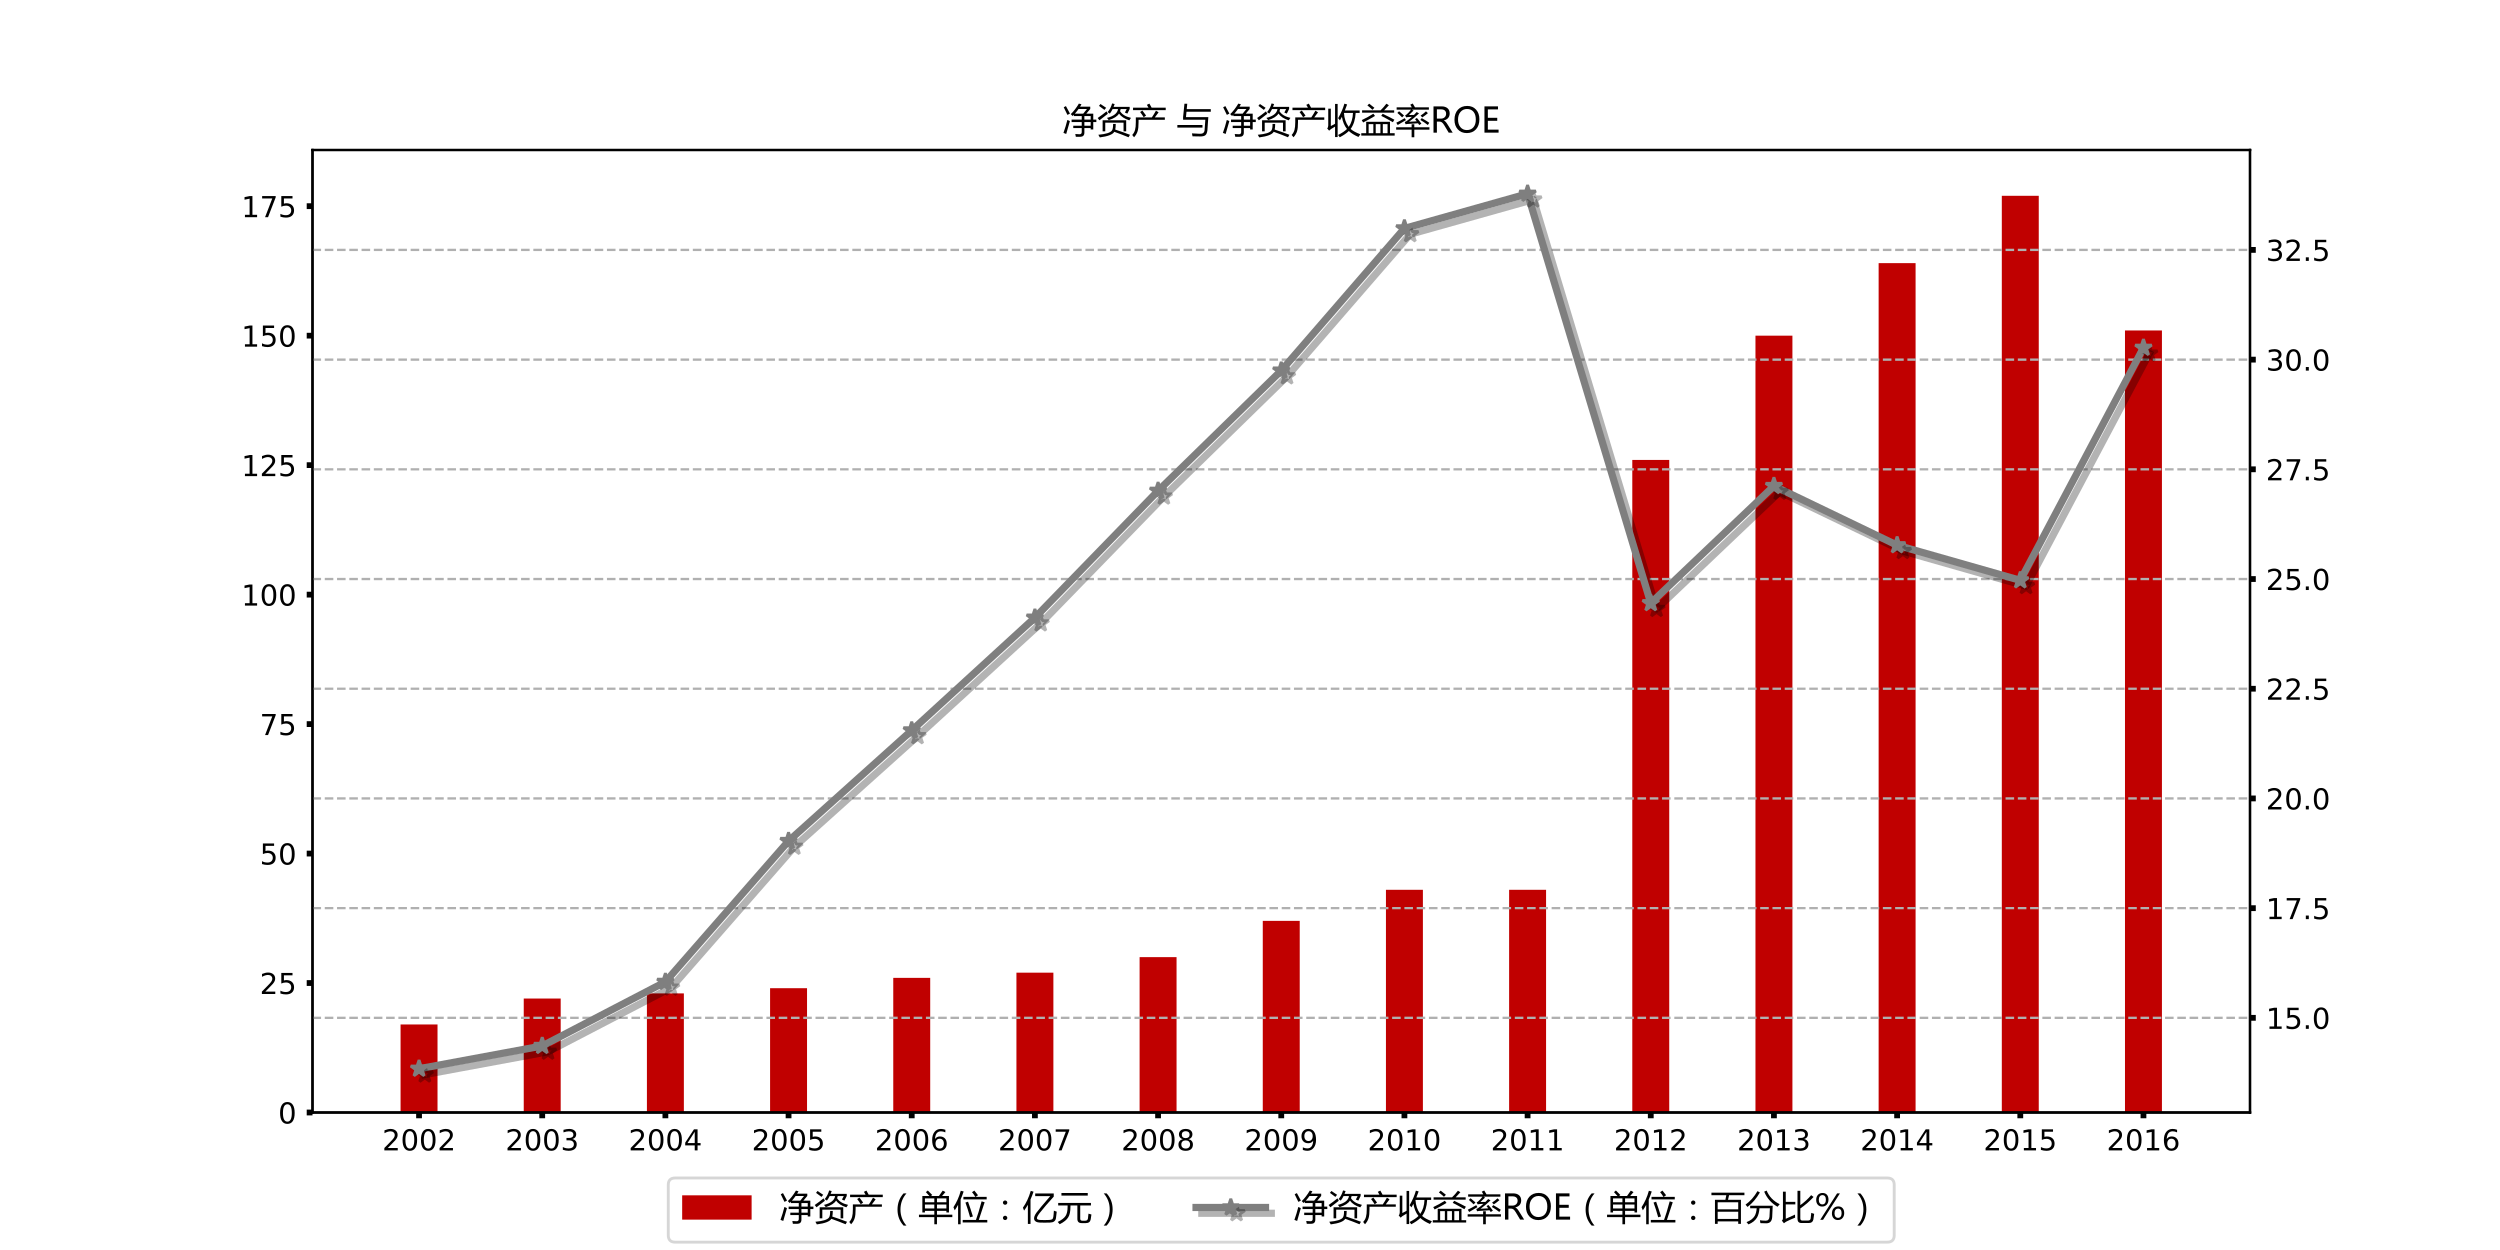 <?xml version="1.0" encoding="utf-8" standalone="no"?>
<!DOCTYPE svg PUBLIC "-//W3C//DTD SVG 1.1//EN"
  "http://www.w3.org/Graphics/SVG/1.1/DTD/svg11.dtd">
<!-- Created with matplotlib (http://matplotlib.org/) -->
<svg height="432pt" version="1.1" viewBox="0 0 864 432" width="864pt" xmlns="http://www.w3.org/2000/svg" xmlns:xlink="http://www.w3.org/1999/xlink">
 <defs>
  <style type="text/css">
*{stroke-linecap:butt;stroke-linejoin:round;}
  </style>
 </defs>
 <g id="figure_1">
  <g id="patch_1">
   <path d="M 0 432 
L 864 432 
L 864 0 
L 0 0 
z
" style="fill:#ffffff;"/>
  </g>
  <g id="axes_1">
   <g id="patch_2">
    <path d="M 108 384.48 
L 777.6 384.48 
L 777.6 51.84 
L 108 51.84 
z
" style="fill:#ffffff;"/>
   </g>
   <g id="patch_3">
    <path clip-path="url(#pbf5b9955f6)" d="M 138.436 384.48 
L 151.207 384.48 
L 151.207 354.053 
L 138.436 354.053 
z
" style="fill:#c00000;stroke-dasharray:11.1,4.8;stroke-dashoffset:0;"/>
   </g>
   <g id="patch_4">
    <path clip-path="url(#pbf5b9955f6)" d="M 181.005 384.48 
L 193.775 384.48 
L 193.775 345.104 
L 181.005 345.104 
z
" style="fill:#c00000;stroke-dasharray:11.1,4.8;stroke-dashoffset:0;"/>
   </g>
   <g id="patch_5">
    <path clip-path="url(#pbf5b9955f6)" d="M 223.573 384.48 
L 236.344 384.48 
L 236.344 343.314 
L 223.573 343.314 
z
" style="fill:#c00000;stroke-dasharray:11.1,4.8;stroke-dashoffset:0;"/>
   </g>
   <g id="patch_6">
    <path clip-path="url(#pbf5b9955f6)" d="M 266.141 384.48 
L 278.912 384.48 
L 278.912 341.524 
L 266.141 341.524 
z
" style="fill:#c00000;stroke-dasharray:11.1,4.8;stroke-dashoffset:0;"/>
   </g>
   <g id="patch_7">
    <path clip-path="url(#pbf5b9955f6)" d="M 308.71 384.48 
L 321.48 384.48 
L 321.48 337.944 
L 308.71 337.944 
z
" style="fill:#c00000;stroke-dasharray:11.1,4.8;stroke-dashoffset:0;"/>
   </g>
   <g id="patch_8">
    <path clip-path="url(#pbf5b9955f6)" d="M 351.278 384.48 
L 364.049 384.48 
L 364.049 336.155 
L 351.278 336.155 
z
" style="fill:#c00000;stroke-dasharray:11.1,4.8;stroke-dashoffset:0;"/>
   </g>
   <g id="patch_9">
    <path clip-path="url(#pbf5b9955f6)" d="M 393.846 384.48 
L 406.617 384.48 
L 406.617 330.785 
L 393.846 330.785 
z
" style="fill:#c00000;stroke-dasharray:11.1,4.8;stroke-dashoffset:0;"/>
   </g>
   <g id="patch_10">
    <path clip-path="url(#pbf5b9955f6)" d="M 436.415 384.48 
L 449.185 384.48 
L 449.185 318.256 
L 436.415 318.256 
z
" style="fill:#c00000;stroke-dasharray:11.1,4.8;stroke-dashoffset:0;"/>
   </g>
   <g id="patch_11">
    <path clip-path="url(#pbf5b9955f6)" d="M 478.983 384.48 
L 491.754 384.48 
L 491.754 307.517 
L 478.983 307.517 
z
" style="fill:#c00000;stroke-dasharray:11.1,4.8;stroke-dashoffset:0;"/>
   </g>
   <g id="patch_12">
    <path clip-path="url(#pbf5b9955f6)" d="M 521.551 384.48 
L 534.322 384.48 
L 534.322 307.517 
L 521.551 307.517 
z
" style="fill:#c00000;stroke-dasharray:11.1,4.8;stroke-dashoffset:0;"/>
   </g>
   <g id="patch_13">
    <path clip-path="url(#pbf5b9955f6)" d="M 564.12 384.48 
L 576.89 384.48 
L 576.89 158.961 
L 564.12 158.961 
z
" style="fill:#c00000;stroke-dasharray:11.1,4.8;stroke-dashoffset:0;"/>
   </g>
   <g id="patch_14">
    <path clip-path="url(#pbf5b9955f6)" d="M 606.688 384.48 
L 619.459 384.48 
L 619.459 116.005 
L 606.688 116.005 
z
" style="fill:#c00000;stroke-dasharray:11.1,4.8;stroke-dashoffset:0;"/>
   </g>
   <g id="patch_15">
    <path clip-path="url(#pbf5b9955f6)" d="M 649.256 384.48 
L 662.027 384.48 
L 662.027 90.948 
L 649.256 90.948 
z
" style="fill:#c00000;stroke-dasharray:11.1,4.8;stroke-dashoffset:0;"/>
   </g>
   <g id="patch_16">
    <path clip-path="url(#pbf5b9955f6)" d="M 691.825 384.48 
L 704.595 384.48 
L 704.595 67.68 
L 691.825 67.68 
z
" style="fill:#c00000;stroke-dasharray:11.1,4.8;stroke-dashoffset:0;"/>
   </g>
   <g id="patch_17">
    <path clip-path="url(#pbf5b9955f6)" d="M 734.393 384.48 
L 747.164 384.48 
L 747.164 114.216 
L 734.393 114.216 
z
" style="fill:#c00000;stroke-dasharray:11.1,4.8;stroke-dashoffset:0;"/>
   </g>
   <g id="matplotlib.axis_1">
    <g id="xtick_1">
     <g id="line2d_1">
      <defs>
       <path d="M 0 0 
L 0 2 
" id="m9f9c7a3889" style="stroke:#000000;stroke-width:2;"/>
      </defs>
      <g>
       <use style="stroke:#000000;stroke-width:2;" x="144.822" xlink:href="#m9f9c7a3889" y="384.48"/>
      </g>
     </g>
     <g id="text_1">
      <!-- 2002 -->
      <defs>
       <path d="M 19.188 8.297 
L 53.609 8.297 
L 53.609 0 
L 7.328 0 
L 7.328 8.297 
Q 12.938 14.109 22.625 23.891 
Q 32.328 33.688 34.812 36.531 
Q 39.547 41.844 41.422 45.531 
Q 43.312 49.219 43.312 52.781 
Q 43.312 58.594 39.234 62.25 
Q 35.156 65.922 28.609 65.922 
Q 23.969 65.922 18.812 64.312 
Q 13.672 62.703 7.812 59.422 
L 7.812 69.391 
Q 13.766 71.781 18.938 73 
Q 24.125 74.219 28.422 74.219 
Q 39.75 74.219 46.484 68.547 
Q 53.219 62.891 53.219 53.422 
Q 53.219 48.922 51.531 44.891 
Q 49.859 40.875 45.406 35.406 
Q 44.188 33.984 37.641 27.219 
Q 31.109 20.453 19.188 8.297 
z
" id="DejaVuSans-32"/>
       <path d="M 31.781 66.406 
Q 24.172 66.406 20.328 58.906 
Q 16.5 51.422 16.5 36.375 
Q 16.5 21.391 20.328 13.891 
Q 24.172 6.391 31.781 6.391 
Q 39.453 6.391 43.281 13.891 
Q 47.125 21.391 47.125 36.375 
Q 47.125 51.422 43.281 58.906 
Q 39.453 66.406 31.781 66.406 
z
M 31.781 74.219 
Q 44.047 74.219 50.516 64.516 
Q 56.984 54.828 56.984 36.375 
Q 56.984 17.969 50.516 8.266 
Q 44.047 -1.422 31.781 -1.422 
Q 19.531 -1.422 13.062 8.266 
Q 6.594 17.969 6.594 36.375 
Q 6.594 54.828 13.062 64.516 
Q 19.531 74.219 31.781 74.219 
z
" id="DejaVuSans-30"/>
      </defs>
      <g transform="translate(132.097 397.578)scale(0.1 -0.1)">
       <use xlink:href="#DejaVuSans-32"/>
       <use x="63.623" xlink:href="#DejaVuSans-30"/>
       <use x="127.246" xlink:href="#DejaVuSans-30"/>
       <use x="190.869" xlink:href="#DejaVuSans-32"/>
      </g>
     </g>
    </g>
    <g id="xtick_2">
     <g id="line2d_2">
      <g>
       <use style="stroke:#000000;stroke-width:2;" x="187.39" xlink:href="#m9f9c7a3889" y="384.48"/>
      </g>
     </g>
     <g id="text_2">
      <!-- 2003 -->
      <defs>
       <path d="M 40.578 39.312 
Q 47.656 37.797 51.625 33 
Q 55.609 28.219 55.609 21.188 
Q 55.609 10.406 48.188 4.484 
Q 40.766 -1.422 27.094 -1.422 
Q 22.516 -1.422 17.656 -0.516 
Q 12.797 0.391 7.625 2.203 
L 7.625 11.719 
Q 11.719 9.328 16.594 8.109 
Q 21.484 6.891 26.812 6.891 
Q 36.078 6.891 40.938 10.547 
Q 45.797 14.203 45.797 21.188 
Q 45.797 27.641 41.281 31.266 
Q 36.766 34.906 28.719 34.906 
L 20.219 34.906 
L 20.219 43.016 
L 29.109 43.016 
Q 36.375 43.016 40.234 45.922 
Q 44.094 48.828 44.094 54.297 
Q 44.094 59.906 40.109 62.906 
Q 36.141 65.922 28.719 65.922 
Q 24.656 65.922 20.016 65.031 
Q 15.375 64.156 9.812 62.312 
L 9.812 71.094 
Q 15.438 72.656 20.344 73.438 
Q 25.25 74.219 29.594 74.219 
Q 40.828 74.219 47.359 69.109 
Q 53.906 64.016 53.906 55.328 
Q 53.906 49.266 50.438 45.094 
Q 46.969 40.922 40.578 39.312 
z
" id="DejaVuSans-33"/>
      </defs>
      <g transform="translate(174.665 397.578)scale(0.1 -0.1)">
       <use xlink:href="#DejaVuSans-32"/>
       <use x="63.623" xlink:href="#DejaVuSans-30"/>
       <use x="127.246" xlink:href="#DejaVuSans-30"/>
       <use x="190.869" xlink:href="#DejaVuSans-33"/>
      </g>
     </g>
    </g>
    <g id="xtick_3">
     <g id="line2d_3">
      <g>
       <use style="stroke:#000000;stroke-width:2;" x="229.958" xlink:href="#m9f9c7a3889" y="384.48"/>
      </g>
     </g>
     <g id="text_3">
      <!-- 2004 -->
      <defs>
       <path d="M 37.797 64.312 
L 12.891 25.391 
L 37.797 25.391 
z
M 35.203 72.906 
L 47.609 72.906 
L 47.609 25.391 
L 58.016 25.391 
L 58.016 17.188 
L 47.609 17.188 
L 47.609 0 
L 37.797 0 
L 37.797 17.188 
L 4.891 17.188 
L 4.891 26.703 
z
" id="DejaVuSans-34"/>
      </defs>
      <g transform="translate(217.233 397.578)scale(0.1 -0.1)">
       <use xlink:href="#DejaVuSans-32"/>
       <use x="63.623" xlink:href="#DejaVuSans-30"/>
       <use x="127.246" xlink:href="#DejaVuSans-30"/>
       <use x="190.869" xlink:href="#DejaVuSans-34"/>
      </g>
     </g>
    </g>
    <g id="xtick_4">
     <g id="line2d_4">
      <g>
       <use style="stroke:#000000;stroke-width:2;" x="272.527" xlink:href="#m9f9c7a3889" y="384.48"/>
      </g>
     </g>
     <g id="text_4">
      <!-- 2005 -->
      <defs>
       <path d="M 10.797 72.906 
L 49.516 72.906 
L 49.516 64.594 
L 19.828 64.594 
L 19.828 46.734 
Q 21.969 47.469 24.109 47.828 
Q 26.266 48.188 28.422 48.188 
Q 40.625 48.188 47.75 41.5 
Q 54.891 34.812 54.891 23.391 
Q 54.891 11.625 47.562 5.094 
Q 40.234 -1.422 26.906 -1.422 
Q 22.312 -1.422 17.547 -0.641 
Q 12.797 0.141 7.719 1.703 
L 7.719 11.625 
Q 12.109 9.234 16.797 8.062 
Q 21.484 6.891 26.703 6.891 
Q 35.156 6.891 40.078 11.328 
Q 45.016 15.766 45.016 23.391 
Q 45.016 31 40.078 35.438 
Q 35.156 39.891 26.703 39.891 
Q 22.75 39.891 18.812 39.016 
Q 14.891 38.141 10.797 36.281 
z
" id="DejaVuSans-35"/>
      </defs>
      <g transform="translate(259.802 397.578)scale(0.1 -0.1)">
       <use xlink:href="#DejaVuSans-32"/>
       <use x="63.623" xlink:href="#DejaVuSans-30"/>
       <use x="127.246" xlink:href="#DejaVuSans-30"/>
       <use x="190.869" xlink:href="#DejaVuSans-35"/>
      </g>
     </g>
    </g>
    <g id="xtick_5">
     <g id="line2d_5">
      <g>
       <use style="stroke:#000000;stroke-width:2;" x="315.095" xlink:href="#m9f9c7a3889" y="384.48"/>
      </g>
     </g>
     <g id="text_5">
      <!-- 2006 -->
      <defs>
       <path d="M 33.016 40.375 
Q 26.375 40.375 22.484 35.828 
Q 18.609 31.297 18.609 23.391 
Q 18.609 15.531 22.484 10.953 
Q 26.375 6.391 33.016 6.391 
Q 39.656 6.391 43.531 10.953 
Q 47.406 15.531 47.406 23.391 
Q 47.406 31.297 43.531 35.828 
Q 39.656 40.375 33.016 40.375 
z
M 52.594 71.297 
L 52.594 62.312 
Q 48.875 64.062 45.094 64.984 
Q 41.312 65.922 37.594 65.922 
Q 27.828 65.922 22.672 59.328 
Q 17.531 52.734 16.797 39.406 
Q 19.672 43.656 24.016 45.922 
Q 28.375 48.188 33.594 48.188 
Q 44.578 48.188 50.953 41.516 
Q 57.328 34.859 57.328 23.391 
Q 57.328 12.156 50.688 5.359 
Q 44.047 -1.422 33.016 -1.422 
Q 20.359 -1.422 13.672 8.266 
Q 6.984 17.969 6.984 36.375 
Q 6.984 53.656 15.188 63.938 
Q 23.391 74.219 37.203 74.219 
Q 40.922 74.219 44.703 73.484 
Q 48.484 72.75 52.594 71.297 
z
" id="DejaVuSans-36"/>
      </defs>
      <g transform="translate(302.37 397.578)scale(0.1 -0.1)">
       <use xlink:href="#DejaVuSans-32"/>
       <use x="63.623" xlink:href="#DejaVuSans-30"/>
       <use x="127.246" xlink:href="#DejaVuSans-30"/>
       <use x="190.869" xlink:href="#DejaVuSans-36"/>
      </g>
     </g>
    </g>
    <g id="xtick_6">
     <g id="line2d_6">
      <g>
       <use style="stroke:#000000;stroke-width:2;" x="357.663" xlink:href="#m9f9c7a3889" y="384.48"/>
      </g>
     </g>
     <g id="text_6">
      <!-- 2007 -->
      <defs>
       <path d="M 8.203 72.906 
L 55.078 72.906 
L 55.078 68.703 
L 28.609 0 
L 18.312 0 
L 43.219 64.594 
L 8.203 64.594 
z
" id="DejaVuSans-37"/>
      </defs>
      <g transform="translate(344.938 397.578)scale(0.1 -0.1)">
       <use xlink:href="#DejaVuSans-32"/>
       <use x="63.623" xlink:href="#DejaVuSans-30"/>
       <use x="127.246" xlink:href="#DejaVuSans-30"/>
       <use x="190.869" xlink:href="#DejaVuSans-37"/>
      </g>
     </g>
    </g>
    <g id="xtick_7">
     <g id="line2d_7">
      <g>
       <use style="stroke:#000000;stroke-width:2;" x="400.232" xlink:href="#m9f9c7a3889" y="384.48"/>
      </g>
     </g>
     <g id="text_7">
      <!-- 2008 -->
      <defs>
       <path d="M 31.781 34.625 
Q 24.75 34.625 20.719 30.859 
Q 16.703 27.094 16.703 20.516 
Q 16.703 13.922 20.719 10.156 
Q 24.75 6.391 31.781 6.391 
Q 38.812 6.391 42.859 10.172 
Q 46.922 13.969 46.922 20.516 
Q 46.922 27.094 42.891 30.859 
Q 38.875 34.625 31.781 34.625 
z
M 21.922 38.812 
Q 15.578 40.375 12.031 44.719 
Q 8.5 49.078 8.5 55.328 
Q 8.5 64.062 14.719 69.141 
Q 20.953 74.219 31.781 74.219 
Q 42.672 74.219 48.875 69.141 
Q 55.078 64.062 55.078 55.328 
Q 55.078 49.078 51.531 44.719 
Q 48 40.375 41.703 38.812 
Q 48.828 37.156 52.797 32.312 
Q 56.781 27.484 56.781 20.516 
Q 56.781 9.906 50.312 4.234 
Q 43.844 -1.422 31.781 -1.422 
Q 19.734 -1.422 13.25 4.234 
Q 6.781 9.906 6.781 20.516 
Q 6.781 27.484 10.781 32.312 
Q 14.797 37.156 21.922 38.812 
z
M 18.312 54.391 
Q 18.312 48.734 21.844 45.562 
Q 25.391 42.391 31.781 42.391 
Q 38.141 42.391 41.719 45.562 
Q 45.312 48.734 45.312 54.391 
Q 45.312 60.062 41.719 63.234 
Q 38.141 66.406 31.781 66.406 
Q 25.391 66.406 21.844 63.234 
Q 18.312 60.062 18.312 54.391 
z
" id="DejaVuSans-38"/>
      </defs>
      <g transform="translate(387.507 397.578)scale(0.1 -0.1)">
       <use xlink:href="#DejaVuSans-32"/>
       <use x="63.623" xlink:href="#DejaVuSans-30"/>
       <use x="127.246" xlink:href="#DejaVuSans-30"/>
       <use x="190.869" xlink:href="#DejaVuSans-38"/>
      </g>
     </g>
    </g>
    <g id="xtick_8">
     <g id="line2d_8">
      <g>
       <use style="stroke:#000000;stroke-width:2;" x="442.8" xlink:href="#m9f9c7a3889" y="384.48"/>
      </g>
     </g>
     <g id="text_8">
      <!-- 2009 -->
      <defs>
       <path d="M 10.984 1.516 
L 10.984 10.5 
Q 14.703 8.734 18.5 7.812 
Q 22.312 6.891 25.984 6.891 
Q 35.75 6.891 40.891 13.453 
Q 46.047 20.016 46.781 33.406 
Q 43.953 29.203 39.594 26.953 
Q 35.25 24.703 29.984 24.703 
Q 19.047 24.703 12.672 31.312 
Q 6.297 37.938 6.297 49.422 
Q 6.297 60.641 12.938 67.422 
Q 19.578 74.219 30.609 74.219 
Q 43.266 74.219 49.922 64.516 
Q 56.594 54.828 56.594 36.375 
Q 56.594 19.141 48.406 8.859 
Q 40.234 -1.422 26.422 -1.422 
Q 22.703 -1.422 18.891 -0.688 
Q 15.094 0.047 10.984 1.516 
z
M 30.609 32.422 
Q 37.25 32.422 41.125 36.953 
Q 45.016 41.5 45.016 49.422 
Q 45.016 57.281 41.125 61.844 
Q 37.25 66.406 30.609 66.406 
Q 23.969 66.406 20.094 61.844 
Q 16.219 57.281 16.219 49.422 
Q 16.219 41.5 20.094 36.953 
Q 23.969 32.422 30.609 32.422 
z
" id="DejaVuSans-39"/>
      </defs>
      <g transform="translate(430.075 397.578)scale(0.1 -0.1)">
       <use xlink:href="#DejaVuSans-32"/>
       <use x="63.623" xlink:href="#DejaVuSans-30"/>
       <use x="127.246" xlink:href="#DejaVuSans-30"/>
       <use x="190.869" xlink:href="#DejaVuSans-39"/>
      </g>
     </g>
    </g>
    <g id="xtick_9">
     <g id="line2d_9">
      <g>
       <use style="stroke:#000000;stroke-width:2;" x="485.368" xlink:href="#m9f9c7a3889" y="384.48"/>
      </g>
     </g>
     <g id="text_9">
      <!-- 2010 -->
      <defs>
       <path d="M 12.406 8.297 
L 28.516 8.297 
L 28.516 63.922 
L 10.984 60.406 
L 10.984 69.391 
L 28.422 72.906 
L 38.281 72.906 
L 38.281 8.297 
L 54.391 8.297 
L 54.391 0 
L 12.406 0 
z
" id="DejaVuSans-31"/>
      </defs>
      <g transform="translate(472.643 397.578)scale(0.1 -0.1)">
       <use xlink:href="#DejaVuSans-32"/>
       <use x="63.623" xlink:href="#DejaVuSans-30"/>
       <use x="127.246" xlink:href="#DejaVuSans-31"/>
       <use x="190.869" xlink:href="#DejaVuSans-30"/>
      </g>
     </g>
    </g>
    <g id="xtick_10">
     <g id="line2d_10">
      <g>
       <use style="stroke:#000000;stroke-width:2;" x="527.937" xlink:href="#m9f9c7a3889" y="384.48"/>
      </g>
     </g>
     <g id="text_10">
      <!-- 2011 -->
      <g transform="translate(515.212 397.578)scale(0.1 -0.1)">
       <use xlink:href="#DejaVuSans-32"/>
       <use x="63.623" xlink:href="#DejaVuSans-30"/>
       <use x="127.246" xlink:href="#DejaVuSans-31"/>
       <use x="190.869" xlink:href="#DejaVuSans-31"/>
      </g>
     </g>
    </g>
    <g id="xtick_11">
     <g id="line2d_11">
      <g>
       <use style="stroke:#000000;stroke-width:2;" x="570.505" xlink:href="#m9f9c7a3889" y="384.48"/>
      </g>
     </g>
     <g id="text_11">
      <!-- 2012 -->
      <g transform="translate(557.78 397.578)scale(0.1 -0.1)">
       <use xlink:href="#DejaVuSans-32"/>
       <use x="63.623" xlink:href="#DejaVuSans-30"/>
       <use x="127.246" xlink:href="#DejaVuSans-31"/>
       <use x="190.869" xlink:href="#DejaVuSans-32"/>
      </g>
     </g>
    </g>
    <g id="xtick_12">
     <g id="line2d_12">
      <g>
       <use style="stroke:#000000;stroke-width:2;" x="613.073" xlink:href="#m9f9c7a3889" y="384.48"/>
      </g>
     </g>
     <g id="text_12">
      <!-- 2013 -->
      <g transform="translate(600.348 397.578)scale(0.1 -0.1)">
       <use xlink:href="#DejaVuSans-32"/>
       <use x="63.623" xlink:href="#DejaVuSans-30"/>
       <use x="127.246" xlink:href="#DejaVuSans-31"/>
       <use x="190.869" xlink:href="#DejaVuSans-33"/>
      </g>
     </g>
    </g>
    <g id="xtick_13">
     <g id="line2d_13">
      <g>
       <use style="stroke:#000000;stroke-width:2;" x="655.642" xlink:href="#m9f9c7a3889" y="384.48"/>
      </g>
     </g>
     <g id="text_13">
      <!-- 2014 -->
      <g transform="translate(642.917 397.578)scale(0.1 -0.1)">
       <use xlink:href="#DejaVuSans-32"/>
       <use x="63.623" xlink:href="#DejaVuSans-30"/>
       <use x="127.246" xlink:href="#DejaVuSans-31"/>
       <use x="190.869" xlink:href="#DejaVuSans-34"/>
      </g>
     </g>
    </g>
    <g id="xtick_14">
     <g id="line2d_14">
      <g>
       <use style="stroke:#000000;stroke-width:2;" x="698.21" xlink:href="#m9f9c7a3889" y="384.48"/>
      </g>
     </g>
     <g id="text_14">
      <!-- 2015 -->
      <g transform="translate(685.485 397.578)scale(0.1 -0.1)">
       <use xlink:href="#DejaVuSans-32"/>
       <use x="63.623" xlink:href="#DejaVuSans-30"/>
       <use x="127.246" xlink:href="#DejaVuSans-31"/>
       <use x="190.869" xlink:href="#DejaVuSans-35"/>
      </g>
     </g>
    </g>
    <g id="xtick_15">
     <g id="line2d_15">
      <g>
       <use style="stroke:#000000;stroke-width:2;" x="740.778" xlink:href="#m9f9c7a3889" y="384.48"/>
      </g>
     </g>
     <g id="text_15">
      <!-- 2016 -->
      <g transform="translate(728.053 397.578)scale(0.1 -0.1)">
       <use xlink:href="#DejaVuSans-32"/>
       <use x="63.623" xlink:href="#DejaVuSans-30"/>
       <use x="127.246" xlink:href="#DejaVuSans-31"/>
       <use x="190.869" xlink:href="#DejaVuSans-36"/>
      </g>
     </g>
    </g>
   </g>
   <g id="matplotlib.axis_2">
    <g id="ytick_1">
     <g id="line2d_16">
      <defs>
       <path d="M 0 0 
L -2 0 
" id="m37da1ebbf1" style="stroke:#000000;stroke-width:2;"/>
      </defs>
      <g>
       <use style="stroke:#000000;stroke-width:2;" x="108" xlink:href="#m37da1ebbf1" y="384.48"/>
      </g>
     </g>
     <g id="text_16">
      <!-- 0 -->
      <g transform="translate(96.138 388.279)scale(0.1 -0.1)">
       <use xlink:href="#DejaVuSans-30"/>
      </g>
     </g>
    </g>
    <g id="ytick_2">
     <g id="line2d_17">
      <g>
       <use style="stroke:#000000;stroke-width:2;" x="108" xlink:href="#m37da1ebbf1" y="339.734"/>
      </g>
     </g>
     <g id="text_17">
      <!-- 25 -->
      <g transform="translate(89.775 343.533)scale(0.1 -0.1)">
       <use xlink:href="#DejaVuSans-32"/>
       <use x="63.623" xlink:href="#DejaVuSans-35"/>
      </g>
     </g>
    </g>
    <g id="ytick_3">
     <g id="line2d_18">
      <g>
       <use style="stroke:#000000;stroke-width:2;" x="108" xlink:href="#m37da1ebbf1" y="294.988"/>
      </g>
     </g>
     <g id="text_18">
      <!-- 50 -->
      <g transform="translate(89.775 298.788)scale(0.1 -0.1)">
       <use xlink:href="#DejaVuSans-35"/>
       <use x="63.623" xlink:href="#DejaVuSans-30"/>
      </g>
     </g>
    </g>
    <g id="ytick_4">
     <g id="line2d_19">
      <g>
       <use style="stroke:#000000;stroke-width:2;" x="108" xlink:href="#m37da1ebbf1" y="250.243"/>
      </g>
     </g>
     <g id="text_19">
      <!-- 75 -->
      <g transform="translate(89.775 254.042)scale(0.1 -0.1)">
       <use xlink:href="#DejaVuSans-37"/>
       <use x="63.623" xlink:href="#DejaVuSans-35"/>
      </g>
     </g>
    </g>
    <g id="ytick_5">
     <g id="line2d_20">
      <g>
       <use style="stroke:#000000;stroke-width:2;" x="108" xlink:href="#m37da1ebbf1" y="205.497"/>
      </g>
     </g>
     <g id="text_20">
      <!-- 100 -->
      <g transform="translate(83.412 209.296)scale(0.1 -0.1)">
       <use xlink:href="#DejaVuSans-31"/>
       <use x="63.623" xlink:href="#DejaVuSans-30"/>
       <use x="127.246" xlink:href="#DejaVuSans-30"/>
      </g>
     </g>
    </g>
    <g id="ytick_6">
     <g id="line2d_21">
      <g>
       <use style="stroke:#000000;stroke-width:2;" x="108" xlink:href="#m37da1ebbf1" y="160.751"/>
      </g>
     </g>
     <g id="text_21">
      <!-- 125 -->
      <g transform="translate(83.412 164.55)scale(0.1 -0.1)">
       <use xlink:href="#DejaVuSans-31"/>
       <use x="63.623" xlink:href="#DejaVuSans-32"/>
       <use x="127.246" xlink:href="#DejaVuSans-35"/>
      </g>
     </g>
    </g>
    <g id="ytick_7">
     <g id="line2d_22">
      <g>
       <use style="stroke:#000000;stroke-width:2;" x="108" xlink:href="#m37da1ebbf1" y="116.005"/>
      </g>
     </g>
     <g id="text_22">
      <!-- 150 -->
      <g transform="translate(83.412 119.805)scale(0.1 -0.1)">
       <use xlink:href="#DejaVuSans-31"/>
       <use x="63.623" xlink:href="#DejaVuSans-35"/>
       <use x="127.246" xlink:href="#DejaVuSans-30"/>
      </g>
     </g>
    </g>
    <g id="ytick_8">
     <g id="line2d_23">
      <g>
       <use style="stroke:#000000;stroke-width:2;" x="108" xlink:href="#m37da1ebbf1" y="71.26"/>
      </g>
     </g>
     <g id="text_23">
      <!-- 175 -->
      <g transform="translate(83.412 75.059)scale(0.1 -0.1)">
       <use xlink:href="#DejaVuSans-31"/>
       <use x="63.623" xlink:href="#DejaVuSans-37"/>
       <use x="127.246" xlink:href="#DejaVuSans-35"/>
      </g>
     </g>
    </g>
   </g>
   <g id="patch_18">
    <path d="M 108 384.48 
L 108 51.84 
" style="fill:none;stroke:#000000;stroke-linecap:square;stroke-linejoin:miter;stroke-width:0.8;"/>
   </g>
   <g id="patch_19">
    <path d="M 777.6 384.48 
L 777.6 51.84 
" style="fill:none;stroke:#000000;stroke-linecap:square;stroke-linejoin:miter;stroke-width:0.8;"/>
   </g>
   <g id="patch_20">
    <path d="M 108 384.48 
L 777.6 384.48 
" style="fill:none;stroke:#000000;stroke-linecap:square;stroke-linejoin:miter;stroke-width:0.8;"/>
   </g>
   <g id="patch_21">
    <path d="M 108 51.84 
L 777.6 51.84 
" style="fill:none;stroke:#000000;stroke-linecap:square;stroke-linejoin:miter;stroke-width:0.8;"/>
   </g>
  </g>
  <g id="axes_2">
   <g id="matplotlib.axis_3">
    <g id="ytick_9">
     <g id="line2d_24">
      <path clip-path="url(#pbf5b9955f6)" d="M 108 351.768 
L 777.6 351.768 
" style="fill:none;stroke:#b0b0b0;stroke-dasharray:2.96,1.28;stroke-dashoffset:0;stroke-width:0.8;"/>
     </g>
     <g id="line2d_25">
      <defs>
       <path d="M 0 0 
L 2 0 
" id="ma8a7f54874" style="stroke:#000000;stroke-width:2;"/>
      </defs>
      <g>
       <use style="stroke:#000000;stroke-width:2;" x="777.6" xlink:href="#ma8a7f54874" y="351.768"/>
      </g>
     </g>
     <g id="text_24">
      <!-- 15.0 -->
      <defs>
       <path d="M 10.688 12.406 
L 21 12.406 
L 21 0 
L 10.688 0 
z
" id="DejaVuSans-2e"/>
      </defs>
      <g transform="translate(783.1 355.567)scale(0.1 -0.1)">
       <use xlink:href="#DejaVuSans-31"/>
       <use x="63.623" xlink:href="#DejaVuSans-35"/>
       <use x="127.246" xlink:href="#DejaVuSans-2e"/>
       <use x="159.033" xlink:href="#DejaVuSans-30"/>
      </g>
     </g>
    </g>
    <g id="ytick_10">
     <g id="line2d_26">
      <path clip-path="url(#pbf5b9955f6)" d="M 108 313.854 
L 777.6 313.854 
" style="fill:none;stroke:#b0b0b0;stroke-dasharray:2.96,1.28;stroke-dashoffset:0;stroke-width:0.8;"/>
     </g>
     <g id="line2d_27">
      <g>
       <use style="stroke:#000000;stroke-width:2;" x="777.6" xlink:href="#ma8a7f54874" y="313.854"/>
      </g>
     </g>
     <g id="text_25">
      <!-- 17.5 -->
      <g transform="translate(783.1 317.654)scale(0.1 -0.1)">
       <use xlink:href="#DejaVuSans-31"/>
       <use x="63.623" xlink:href="#DejaVuSans-37"/>
       <use x="127.246" xlink:href="#DejaVuSans-2e"/>
       <use x="159.033" xlink:href="#DejaVuSans-35"/>
      </g>
     </g>
    </g>
    <g id="ytick_11">
     <g id="line2d_28">
      <path clip-path="url(#pbf5b9955f6)" d="M 108 275.941 
L 777.6 275.941 
" style="fill:none;stroke:#b0b0b0;stroke-dasharray:2.96,1.28;stroke-dashoffset:0;stroke-width:0.8;"/>
     </g>
     <g id="line2d_29">
      <g>
       <use style="stroke:#000000;stroke-width:2;" x="777.6" xlink:href="#ma8a7f54874" y="275.941"/>
      </g>
     </g>
     <g id="text_26">
      <!-- 20.0 -->
      <g transform="translate(783.1 279.74)scale(0.1 -0.1)">
       <use xlink:href="#DejaVuSans-32"/>
       <use x="63.623" xlink:href="#DejaVuSans-30"/>
       <use x="127.246" xlink:href="#DejaVuSans-2e"/>
       <use x="159.033" xlink:href="#DejaVuSans-30"/>
      </g>
     </g>
    </g>
    <g id="ytick_12">
     <g id="line2d_30">
      <path clip-path="url(#pbf5b9955f6)" d="M 108 238.027 
L 777.6 238.027 
" style="fill:none;stroke:#b0b0b0;stroke-dasharray:2.96,1.28;stroke-dashoffset:0;stroke-width:0.8;"/>
     </g>
     <g id="line2d_31">
      <g>
       <use style="stroke:#000000;stroke-width:2;" x="777.6" xlink:href="#ma8a7f54874" y="238.027"/>
      </g>
     </g>
     <g id="text_27">
      <!-- 22.5 -->
      <g transform="translate(783.1 241.826)scale(0.1 -0.1)">
       <use xlink:href="#DejaVuSans-32"/>
       <use x="63.623" xlink:href="#DejaVuSans-32"/>
       <use x="127.246" xlink:href="#DejaVuSans-2e"/>
       <use x="159.033" xlink:href="#DejaVuSans-35"/>
      </g>
     </g>
    </g>
    <g id="ytick_13">
     <g id="line2d_32">
      <path clip-path="url(#pbf5b9955f6)" d="M 108 200.113 
L 777.6 200.113 
" style="fill:none;stroke:#b0b0b0;stroke-dasharray:2.96,1.28;stroke-dashoffset:0;stroke-width:0.8;"/>
     </g>
     <g id="line2d_33">
      <g>
       <use style="stroke:#000000;stroke-width:2;" x="777.6" xlink:href="#ma8a7f54874" y="200.113"/>
      </g>
     </g>
     <g id="text_28">
      <!-- 25.0 -->
      <g transform="translate(783.1 203.912)scale(0.1 -0.1)">
       <use xlink:href="#DejaVuSans-32"/>
       <use x="63.623" xlink:href="#DejaVuSans-35"/>
       <use x="127.246" xlink:href="#DejaVuSans-2e"/>
       <use x="159.033" xlink:href="#DejaVuSans-30"/>
      </g>
     </g>
    </g>
    <g id="ytick_14">
     <g id="line2d_34">
      <path clip-path="url(#pbf5b9955f6)" d="M 108 162.199 
L 777.6 162.199 
" style="fill:none;stroke:#b0b0b0;stroke-dasharray:2.96,1.28;stroke-dashoffset:0;stroke-width:0.8;"/>
     </g>
     <g id="line2d_35">
      <g>
       <use style="stroke:#000000;stroke-width:2;" x="777.6" xlink:href="#ma8a7f54874" y="162.199"/>
      </g>
     </g>
     <g id="text_29">
      <!-- 27.5 -->
      <g transform="translate(783.1 165.999)scale(0.1 -0.1)">
       <use xlink:href="#DejaVuSans-32"/>
       <use x="63.623" xlink:href="#DejaVuSans-37"/>
       <use x="127.246" xlink:href="#DejaVuSans-2e"/>
       <use x="159.033" xlink:href="#DejaVuSans-35"/>
      </g>
     </g>
    </g>
    <g id="ytick_15">
     <g id="line2d_36">
      <path clip-path="url(#pbf5b9955f6)" d="M 108 124.286 
L 777.6 124.286 
" style="fill:none;stroke:#b0b0b0;stroke-dasharray:2.96,1.28;stroke-dashoffset:0;stroke-width:0.8;"/>
     </g>
     <g id="line2d_37">
      <g>
       <use style="stroke:#000000;stroke-width:2;" x="777.6" xlink:href="#ma8a7f54874" y="124.286"/>
      </g>
     </g>
     <g id="text_30">
      <!-- 30.0 -->
      <g transform="translate(783.1 128.085)scale(0.1 -0.1)">
       <use xlink:href="#DejaVuSans-33"/>
       <use x="63.623" xlink:href="#DejaVuSans-30"/>
       <use x="127.246" xlink:href="#DejaVuSans-2e"/>
       <use x="159.033" xlink:href="#DejaVuSans-30"/>
      </g>
     </g>
    </g>
    <g id="ytick_16">
     <g id="line2d_38">
      <path clip-path="url(#pbf5b9955f6)" d="M 108 86.372 
L 777.6 86.372 
" style="fill:none;stroke:#b0b0b0;stroke-dasharray:2.96,1.28;stroke-dashoffset:0;stroke-width:0.8;"/>
     </g>
     <g id="line2d_39">
      <g>
       <use style="stroke:#000000;stroke-width:2;" x="777.6" xlink:href="#ma8a7f54874" y="86.372"/>
      </g>
     </g>
     <g id="text_31">
      <!-- 32.5 -->
      <g transform="translate(783.1 90.171)scale(0.1 -0.1)">
       <use xlink:href="#DejaVuSans-33"/>
       <use x="63.623" xlink:href="#DejaVuSans-32"/>
       <use x="127.246" xlink:href="#DejaVuSans-2e"/>
       <use x="159.033" xlink:href="#DejaVuSans-35"/>
      </g>
     </g>
    </g>
   </g>
   <path clip-path="url(#pbf5b9955f6)" d="M 146.822 371.36 
L 189.39 363.474 
L 231.958 341.332 
L 274.527 292.651 
L 317.095 254.434 
L 359.663 215.459 
L 402.232 171.63 
L 444.8 130.077 
L 487.368 80.941 
L 529.937 68.96 
L 572.505 210.454 
L 615.073 169.962 
L 657.642 190.436 
L 700.21 202.568 
L 742.778 122.191 
" style="fill:none;opacity:0.3;stroke:#000000;stroke-linecap:square;stroke-width:2.5;"/>
   <path clip-path="url(#pbf5b9955f6)" d="M 144.822 369.36 
L 187.39 361.474 
L 229.958 339.332 
L 272.527 290.651 
L 315.095 252.434 
L 357.663 213.459 
L 400.232 169.63 
L 442.8 128.077 
L 485.368 78.941 
L 527.937 66.96 
L 570.505 208.454 
L 613.073 167.962 
L 655.642 188.436 
L 698.21 200.568 
L 740.778 120.191 
" style="fill:none;stroke:#7f7f7f;stroke-linecap:square;stroke-width:2.5;"/>
   <path clip-path="url(#pbf5b9955f6)" d="M 146.822 368.36 
L 146.148 370.433 
L 143.968 370.433 
L 145.732 371.714 
L 145.058 373.787 
L 146.822 372.506 
L 148.585 373.787 
L 147.911 371.714 
L 149.675 370.433 
L 147.495 370.433 
z
" style="fill:none;opacity:0.3;stroke:#000000;stroke-linejoin:bevel;"/>
   <path clip-path="url(#pbf5b9955f6)" d="M 189.39 360.474 
L 188.716 362.547 
L 186.537 362.547 
L 188.3 363.828 
L 187.627 365.901 
L 189.39 364.62 
L 191.153 365.901 
L 190.48 363.828 
L 192.243 362.547 
L 190.063 362.547 
z
" style="fill:none;opacity:0.3;stroke:#000000;stroke-linejoin:bevel;"/>
   <path clip-path="url(#pbf5b9955f6)" d="M 231.958 338.332 
L 231.285 340.405 
L 229.105 340.405 
L 230.868 341.686 
L 230.195 343.759 
L 231.958 342.478 
L 233.722 343.759 
L 233.048 341.686 
L 234.811 340.405 
L 232.632 340.405 
z
" style="fill:none;opacity:0.3;stroke:#000000;stroke-linejoin:bevel;"/>
   <path clip-path="url(#pbf5b9955f6)" d="M 274.527 289.651 
L 273.853 291.724 
L 271.673 291.724 
L 273.437 293.005 
L 272.763 295.078 
L 274.527 293.797 
L 276.29 295.078 
L 275.616 293.005 
L 277.38 291.724 
L 275.2 291.724 
z
" style="fill:none;opacity:0.3;stroke:#000000;stroke-linejoin:bevel;"/>
   <path clip-path="url(#pbf5b9955f6)" d="M 317.095 251.434 
L 316.421 253.507 
L 314.242 253.507 
L 316.005 254.788 
L 315.332 256.861 
L 317.095 255.58 
L 318.858 256.861 
L 318.185 254.788 
L 319.948 253.507 
L 317.769 253.507 
z
" style="fill:none;opacity:0.3;stroke:#000000;stroke-linejoin:bevel;"/>
   <path clip-path="url(#pbf5b9955f6)" d="M 359.663 212.459 
L 358.99 214.532 
L 356.81 214.532 
L 358.574 215.813 
L 357.9 217.886 
L 359.663 216.605 
L 361.427 217.886 
L 360.753 215.813 
L 362.516 214.532 
L 360.337 214.532 
z
" style="fill:none;opacity:0.3;stroke:#000000;stroke-linejoin:bevel;"/>
   <path clip-path="url(#pbf5b9955f6)" d="M 402.232 168.63 
L 401.558 170.703 
L 399.378 170.703 
L 401.142 171.985 
L 400.468 174.057 
L 402.232 172.776 
L 403.995 174.057 
L 403.321 171.985 
L 405.085 170.703 
L 402.905 170.703 
z
" style="fill:none;opacity:0.3;stroke:#000000;stroke-linejoin:bevel;"/>
   <path clip-path="url(#pbf5b9955f6)" d="M 444.8 127.077 
L 444.126 129.15 
L 441.947 129.15 
L 443.71 130.431 
L 443.037 132.504 
L 444.8 131.223 
L 446.563 132.504 
L 445.89 130.431 
L 447.653 129.15 
L 445.474 129.15 
z
" style="fill:none;opacity:0.3;stroke:#000000;stroke-linejoin:bevel;"/>
   <path clip-path="url(#pbf5b9955f6)" d="M 487.368 77.941 
L 486.695 80.014 
L 484.515 80.014 
L 486.279 81.295 
L 485.605 83.368 
L 487.368 82.087 
L 489.132 83.368 
L 488.458 81.295 
L 490.222 80.014 
L 488.042 80.014 
z
" style="fill:none;opacity:0.3;stroke:#000000;stroke-linejoin:bevel;"/>
   <path clip-path="url(#pbf5b9955f6)" d="M 529.937 65.96 
L 529.263 68.033 
L 527.084 68.033 
L 528.847 69.314 
L 528.173 71.387 
L 529.937 70.106 
L 531.7 71.387 
L 531.026 69.314 
L 532.79 68.033 
L 530.61 68.033 
z
" style="fill:none;opacity:0.3;stroke:#000000;stroke-linejoin:bevel;"/>
   <path clip-path="url(#pbf5b9955f6)" d="M 572.505 207.454 
L 571.831 209.527 
L 569.652 209.527 
L 571.415 210.808 
L 570.742 212.881 
L 572.505 211.6 
L 574.268 212.881 
L 573.595 210.808 
L 575.358 209.527 
L 573.179 209.527 
z
" style="fill:none;opacity:0.3;stroke:#000000;stroke-linejoin:bevel;"/>
   <path clip-path="url(#pbf5b9955f6)" d="M 615.073 166.962 
L 614.4 169.035 
L 612.22 169.035 
L 613.984 170.316 
L 613.31 172.389 
L 615.073 171.108 
L 616.837 172.389 
L 616.163 170.316 
L 617.927 169.035 
L 615.747 169.035 
z
" style="fill:none;opacity:0.3;stroke:#000000;stroke-linejoin:bevel;"/>
   <path clip-path="url(#pbf5b9955f6)" d="M 657.642 187.436 
L 656.968 189.509 
L 654.789 189.509 
L 656.552 190.79 
L 655.878 192.863 
L 657.642 191.582 
L 659.405 192.863 
L 658.732 190.79 
L 660.495 189.509 
L 658.315 189.509 
z
" style="fill:none;opacity:0.3;stroke:#000000;stroke-linejoin:bevel;"/>
   <path clip-path="url(#pbf5b9955f6)" d="M 700.21 199.568 
L 699.537 201.641 
L 697.357 201.641 
L 699.12 202.922 
L 698.447 204.995 
L 700.21 203.714 
L 701.973 204.995 
L 701.3 202.922 
L 703.063 201.641 
L 700.884 201.641 
z
" style="fill:none;opacity:0.3;stroke:#000000;stroke-linejoin:bevel;"/>
   <path clip-path="url(#pbf5b9955f6)" d="M 742.778 119.191 
L 742.105 121.264 
L 739.925 121.264 
L 741.689 122.545 
L 741.015 124.618 
L 742.778 123.337 
L 744.542 124.618 
L 743.868 122.545 
L 745.632 121.264 
L 743.452 121.264 
z
" style="fill:none;opacity:0.3;stroke:#000000;stroke-linejoin:bevel;"/>
   <path clip-path="url(#pbf5b9955f6)" d="M 144.822 366.36 
L 144.148 368.433 
L 141.968 368.433 
L 143.732 369.714 
L 143.058 371.787 
L 144.822 370.506 
L 146.585 371.787 
L 145.911 369.714 
L 147.675 368.433 
L 145.495 368.433 
z
" style="fill:#7f7f7f;stroke:#7f7f7f;stroke-linejoin:bevel;"/>
   <path clip-path="url(#pbf5b9955f6)" d="M 187.39 358.474 
L 186.716 360.547 
L 184.537 360.547 
L 186.3 361.828 
L 185.627 363.901 
L 187.39 362.62 
L 189.153 363.901 
L 188.48 361.828 
L 190.243 360.547 
L 188.063 360.547 
z
" style="fill:#7f7f7f;stroke:#7f7f7f;stroke-linejoin:bevel;"/>
   <path clip-path="url(#pbf5b9955f6)" d="M 229.958 336.332 
L 229.285 338.405 
L 227.105 338.405 
L 228.868 339.686 
L 228.195 341.759 
L 229.958 340.478 
L 231.722 341.759 
L 231.048 339.686 
L 232.811 338.405 
L 230.632 338.405 
z
" style="fill:#7f7f7f;stroke:#7f7f7f;stroke-linejoin:bevel;"/>
   <path clip-path="url(#pbf5b9955f6)" d="M 272.527 287.651 
L 271.853 289.724 
L 269.673 289.724 
L 271.437 291.005 
L 270.763 293.078 
L 272.527 291.797 
L 274.29 293.078 
L 273.616 291.005 
L 275.38 289.724 
L 273.2 289.724 
z
" style="fill:#7f7f7f;stroke:#7f7f7f;stroke-linejoin:bevel;"/>
   <path clip-path="url(#pbf5b9955f6)" d="M 315.095 249.434 
L 314.421 251.507 
L 312.242 251.507 
L 314.005 252.788 
L 313.332 254.861 
L 315.095 253.58 
L 316.858 254.861 
L 316.185 252.788 
L 317.948 251.507 
L 315.769 251.507 
z
" style="fill:#7f7f7f;stroke:#7f7f7f;stroke-linejoin:bevel;"/>
   <path clip-path="url(#pbf5b9955f6)" d="M 357.663 210.459 
L 356.99 212.532 
L 354.81 212.532 
L 356.574 213.813 
L 355.9 215.886 
L 357.663 214.605 
L 359.427 215.886 
L 358.753 213.813 
L 360.516 212.532 
L 358.337 212.532 
z
" style="fill:#7f7f7f;stroke:#7f7f7f;stroke-linejoin:bevel;"/>
   <path clip-path="url(#pbf5b9955f6)" d="M 400.232 166.63 
L 399.558 168.703 
L 397.378 168.703 
L 399.142 169.985 
L 398.468 172.057 
L 400.232 170.776 
L 401.995 172.057 
L 401.321 169.985 
L 403.085 168.703 
L 400.905 168.703 
z
" style="fill:#7f7f7f;stroke:#7f7f7f;stroke-linejoin:bevel;"/>
   <path clip-path="url(#pbf5b9955f6)" d="M 442.8 125.077 
L 442.126 127.15 
L 439.947 127.15 
L 441.71 128.431 
L 441.037 130.504 
L 442.8 129.223 
L 444.563 130.504 
L 443.89 128.431 
L 445.653 127.15 
L 443.474 127.15 
z
" style="fill:#7f7f7f;stroke:#7f7f7f;stroke-linejoin:bevel;"/>
   <path clip-path="url(#pbf5b9955f6)" d="M 485.368 75.941 
L 484.695 78.014 
L 482.515 78.014 
L 484.279 79.295 
L 483.605 81.368 
L 485.368 80.087 
L 487.132 81.368 
L 486.458 79.295 
L 488.222 78.014 
L 486.042 78.014 
z
" style="fill:#7f7f7f;stroke:#7f7f7f;stroke-linejoin:bevel;"/>
   <path clip-path="url(#pbf5b9955f6)" d="M 527.937 63.96 
L 527.263 66.033 
L 525.084 66.033 
L 526.847 67.314 
L 526.173 69.387 
L 527.937 68.106 
L 529.7 69.387 
L 529.026 67.314 
L 530.79 66.033 
L 528.61 66.033 
z
" style="fill:#7f7f7f;stroke:#7f7f7f;stroke-linejoin:bevel;"/>
   <path clip-path="url(#pbf5b9955f6)" d="M 570.505 205.454 
L 569.831 207.527 
L 567.652 207.527 
L 569.415 208.808 
L 568.742 210.881 
L 570.505 209.6 
L 572.268 210.881 
L 571.595 208.808 
L 573.358 207.527 
L 571.179 207.527 
z
" style="fill:#7f7f7f;stroke:#7f7f7f;stroke-linejoin:bevel;"/>
   <path clip-path="url(#pbf5b9955f6)" d="M 613.073 164.962 
L 612.4 167.035 
L 610.22 167.035 
L 611.984 168.316 
L 611.31 170.389 
L 613.073 169.108 
L 614.837 170.389 
L 614.163 168.316 
L 615.927 167.035 
L 613.747 167.035 
z
" style="fill:#7f7f7f;stroke:#7f7f7f;stroke-linejoin:bevel;"/>
   <path clip-path="url(#pbf5b9955f6)" d="M 655.642 185.436 
L 654.968 187.509 
L 652.789 187.509 
L 654.552 188.79 
L 653.878 190.863 
L 655.642 189.582 
L 657.405 190.863 
L 656.732 188.79 
L 658.495 187.509 
L 656.315 187.509 
z
" style="fill:#7f7f7f;stroke:#7f7f7f;stroke-linejoin:bevel;"/>
   <path clip-path="url(#pbf5b9955f6)" d="M 698.21 197.568 
L 697.537 199.641 
L 695.357 199.641 
L 697.12 200.922 
L 696.447 202.995 
L 698.21 201.714 
L 699.973 202.995 
L 699.3 200.922 
L 701.063 199.641 
L 698.884 199.641 
z
" style="fill:#7f7f7f;stroke:#7f7f7f;stroke-linejoin:bevel;"/>
   <path clip-path="url(#pbf5b9955f6)" d="M 740.778 117.191 
L 740.105 119.264 
L 737.925 119.264 
L 739.689 120.545 
L 739.015 122.618 
L 740.778 121.337 
L 742.542 122.618 
L 741.868 120.545 
L 743.632 119.264 
L 741.452 119.264 
z
" style="fill:#7f7f7f;stroke:#7f7f7f;stroke-linejoin:bevel;"/>
   <g id="patch_22">
    <path d="M 108 384.48 
L 108 51.84 
" style="fill:none;stroke:#000000;stroke-linecap:square;stroke-linejoin:miter;stroke-width:0.8;"/>
   </g>
   <g id="patch_23">
    <path d="M 777.6 384.48 
L 777.6 51.84 
" style="fill:none;stroke:#000000;stroke-linecap:square;stroke-linejoin:miter;stroke-width:0.8;"/>
   </g>
   <g id="patch_24">
    <path d="M 108 384.48 
L 777.6 384.48 
" style="fill:none;stroke:#000000;stroke-linecap:square;stroke-linejoin:miter;stroke-width:0.8;"/>
   </g>
   <g id="patch_25">
    <path d="M 108 51.84 
L 777.6 51.84 
" style="fill:none;stroke:#000000;stroke-linecap:square;stroke-linejoin:miter;stroke-width:0.8;"/>
   </g>
   <g id="text_32">
    <!-- 净资产 与 净资产收益率ROE -->
    <defs>
     <path d="M 31.453 19.969 
L 55.859 19.969 
L 55.859 30.422 
L 26.656 30.422 
L 26.656 37.453 
L 55.859 37.453 
L 55.859 47.797 
L 33.203 47.797 
L 33.203 51.516 
Q 31.391 49.656 29.594 47.906 
Q 27.938 49.656 24.312 53.375 
Q 36.719 65.094 47.656 83.641 
L 55.078 81.688 
Q 53.125 78.125 51.031 74.75 
L 80.375 74.75 
L 80.375 68.219 
L 69.047 54.641 
L 89.062 54.641 
L 89.062 37.453 
L 97.953 37.453 
L 97.953 30.422 
L 89.062 30.422 
L 89.062 9.125 
L 81.641 9.125 
L 81.641 13.141 
L 63.484 13.141 
L 63.484 0.047 
Q 63.484 -11.969 51.172 -12.062 
Q 44.734 -12.062 38.875 -12.062 
Q 38.188 -7.859 37.312 -3.953 
Q 43.453 -4.641 49.422 -4.641 
Q 55.859 -4.641 55.859 1.812 
L 55.859 13.141 
L 31.453 13.141 
z
M 70.906 68.016 
L 46.625 68.016 
Q 41.703 60.891 36.078 54.641 
L 60.109 54.641 
z
M 14.453 36.469 
Q 17.969 34.719 21.781 33.156 
Q 16.609 15.484 11.141 -3.766 
L 3.219 -0.734 
Q 9.969 18.109 14.453 36.469 
z
M 63.484 19.969 
L 81.641 19.969 
L 81.641 30.422 
L 63.484 30.422 
z
M 10.359 76.422 
Q 16.609 65.672 21.969 54.828 
Q 17.969 52.688 14.656 51.125 
Q 9.672 62.359 4 73.094 
z
M 81.641 47.797 
L 63.484 47.797 
L 63.484 37.453 
L 81.641 37.453 
z
" id="MicrosoftYaHei-51c0"/>
     <path d="M 28.609 42.438 
Q 57.906 49.953 60.359 67.828 
L 44.734 67.828 
Q 41.219 60.594 36.922 54.828 
Q 33.797 56.984 30.375 59.031 
Q 39.547 69.875 43.359 84.125 
L 50.688 82.375 
Q 49.219 78.078 47.656 74.266 
L 93.953 74.266 
L 93.953 68.109 
L 87.312 54.828 
Q 83.984 56.391 80.172 57.859 
L 85.359 67.828 
L 67.969 67.828 
Q 67.188 64.703 66.219 61.766 
Q 74.609 47.906 97.75 42.531 
Q 95.016 38.812 92.875 35.406 
Q 72.078 42.047 63.188 54.938 
Q 56.453 43.219 33.594 35.984 
Q 31.641 38.922 28.609 42.438 
z
M 16.016 35.594 
L 83.891 35.594 
L 83.891 3.766 
L 76.266 3.766 
L 76.266 28.766 
L 23.641 28.766 
L 23.641 3.766 
L 16.016 3.766 
z
M 27.25 61.281 
Q 29 57.469 31.062 54.344 
Q 19.438 45.656 6.844 35.5 
L 1.766 42.141 
Q 15.531 51.609 27.25 61.281 
z
M 9.859 82.469 
Q 18.266 77.203 26.172 71.531 
L 21.188 65.484 
Q 14.156 71.047 5.562 77.094 
z
M 53.812 25.047 
Q 53.719 14.5 52.344 8.844 
Q 74.609 1.609 94.828 -6.203 
L 90.719 -13.328 
Q 72.266 -5.719 49.609 2.391 
Q 43.062 -9.234 7.906 -13.719 
Q 6.156 -10.016 3.719 -6.109 
Q 36.031 -3.266 42.781 6 
Q 46.391 10.891 46.188 25.047 
z
" id="MicrosoftYaHei-8d44"/>
     <path d="M 11.625 43.891 
L 57.812 43.891 
Q 64.406 53.609 69.625 63.234 
L 77.156 58.453 
Q 71.969 51.172 66.312 43.891 
L 95.219 43.891 
L 95.219 37.062 
L 19.531 37.062 
L 19.531 30.219 
Q 19.531 12.938 16.891 4.438 
Q 14.156 -5.031 6.547 -13.328 
Q 4 -10.203 1.266 -6.688 
Q 7.031 -0.531 9.375 7.766 
Q 11.625 15.875 11.625 30.219 
z
M 3.609 71.828 
L 48.188 71.828 
Q 46.047 75.828 43.453 80.031 
L 50.688 83.641 
Q 53.859 78.469 57.172 71.828 
L 97.75 71.828 
L 97.75 64.891 
L 3.609 64.891 
z
M 24.031 59.328 
L 30.469 63.625 
Q 36.531 56 41.219 49.172 
L 34.281 44.391 
Q 30.469 50.828 24.031 59.328 
z
" id="MicrosoftYaHei-4ea7"/>
     <path id="MicrosoftYaHei-20"/>
     <path d="M 18.172 37.25 
L 18.172 44.672 
L 22.078 83.25 
L 30.172 83.25 
L 28.656 67.719 
L 97.953 67.719 
L 97.953 60.297 
L 27.984 60.297 
L 26.469 44.672 
L 90.828 44.672 
Q 89.656 24.172 88.188 6.5 
Q 86.812 -3.859 82.234 -7.469 
Q 77.828 -10.984 67.531 -10.984 
Q 57.906 -10.891 45.312 -10.594 
Q 44.734 -7.281 43.656 -2.094 
Q 58.5 -3.172 65.828 -3.266 
Q 78.906 -4.156 80.078 6.984 
Q 81.344 19.969 82.234 37.25 
z
M 1.656 22.016 
L 74.031 22.016 
L 74.031 14.594 
L 1.656 14.594 
z
" id="MicrosoftYaHei-4e0e"/>
     <path d="M 35.062 41.547 
Q 47.562 63.234 53.125 83.453 
L 61.031 81.203 
Q 57.906 72.172 54.5 63.922 
L 97.078 63.922 
L 97.078 56.688 
L 85.594 56.688 
Q 84.125 28.422 71.094 10.641 
Q 81 1.859 99.219 -4.641 
Q 96.188 -8.453 93.656 -12.453 
Q 76.266 -5.031 65.922 4.688 
Q 56.5 -4.594 39.844 -13.328 
Q 37.797 -10.109 34.859 -6.781 
Q 51.516 1.562 60.594 10.5 
Q 49.312 24.609 46 45.562 
Q 43.266 40.234 40.328 35.297 
Q 38.484 38.141 35.062 41.547 
z
M 26.266 82.672 
L 33.688 82.672 
L 33.688 -12.75 
L 26.266 -12.75 
L 26.266 17.391 
Q 20.312 14.062 14.156 10.016 
Q 11.625 8.156 9.188 5.609 
L 3.609 12.156 
Q 6.641 15.375 6.641 20.562 
L 6.641 69 
L 14.062 69 
L 14.062 19 
Q 19.875 22.078 26.266 25.531 
z
M 77.875 56.688 
L 51.906 56.688 
Q 53.328 32.859 65.672 16.547 
Q 76.812 32.234 77.875 56.688 
z
" id="MicrosoftYaHei-6536"/>
     <path d="M 1.766 -1.609 
L 15.922 -1.609 
L 15.922 31.203 
L 84.469 31.203 
L 84.469 -1.609 
L 97.953 -1.609 
L 97.953 -8.453 
L 1.766 -8.453 
z
M 4.109 64.312 
L 57.375 64.312 
Q 66.016 72.656 74.125 83.344 
L 81.25 78.859 
Q 74.609 71.141 67.672 64.312 
L 96.484 64.312 
L 96.484 57.469 
L 4.109 57.469 
z
M 77.438 24.562 
L 63.766 24.562 
L 63.766 -1.609 
L 77.438 -1.609 
z
M 22.953 -1.609 
L 36.531 -1.609 
L 36.531 24.562 
L 22.953 24.562 
z
M 43.359 -1.609 
L 56.938 -1.609 
L 56.938 24.562 
L 43.359 24.562 
z
M 36.531 54.438 
L 41.312 48.094 
Q 26.078 38.812 7.125 29.25 
Q 5.172 33.062 3.125 36.078 
Q 21.391 44.875 36.531 54.438 
z
M 59.281 48.297 
L 63.281 54.25 
Q 82.812 45.062 97.078 37.25 
L 92.781 30.031 
Q 73.531 41.156 59.281 48.297 
z
M 19.344 78.375 
L 24.422 83.453 
Q 32.812 77.391 39.547 71.625 
L 33.984 65.766 
Q 27.641 71.828 19.344 78.375 
z
" id="MicrosoftYaHei-76ca"/>
     <path d="M 39.453 31.391 
Q 40.969 31.5 61.375 32.516 
Q 58.938 35.938 56.641 38.922 
L 61.922 42.234 
Q 68.953 34.422 74.906 25.828 
L 68.656 21.922 
Q 66.938 24.516 65.281 26.953 
Q 46.734 25.922 34.578 24.953 
Q 32.422 24.75 29.391 24.078 
L 26.953 30.719 
Q 29.891 31.688 31.344 32.562 
Q 39.594 38.141 47.656 45.516 
Q 40.578 45.219 35.547 44.781 
Q 33.5 44.484 31.062 43.891 
L 28.125 49.859 
Q 30.562 50.734 32.625 52.594 
Q 39.203 58.156 44.922 66.062 
L 3.609 66.062 
L 3.609 72.906 
L 47.359 72.906 
Q 44.969 77.25 42.875 80.516 
L 49.906 83.938 
Q 53.719 78.125 56.5 72.906 
L 96.484 72.906 
L 96.484 66.062 
L 47.703 66.062 
L 52.344 63.625 
Q 44.438 55.516 38.969 50.734 
Q 44.531 50.875 53.516 51.078 
Q 57.422 54.984 61.328 59.328 
L 68.062 55.422 
Q 52.547 40.672 39.453 31.391 
z
M 2.25 15.484 
L 46.781 15.484 
L 46.781 24.078 
L 54.5 24.078 
L 54.5 15.484 
L 98.047 15.484 
L 98.047 8.641 
L 54.5 8.641 
L 54.5 -13.328 
L 46.781 -13.328 
L 46.781 8.641 
L 2.25 8.641 
z
M 26.859 41.75 
L 30.375 35.984 
Q 18.75 29.156 6.641 22.016 
L 2.547 28.562 
Q 12.703 33.344 26.859 41.75 
z
M 75.875 41.844 
Q 89.844 33.938 97.656 28.375 
L 93.359 22.016 
Q 83.297 29.828 71.875 36.578 
z
M 93.656 56.109 
Q 86.234 49.656 77.547 43.891 
L 72.562 49.078 
Q 81.938 55.219 88.094 61.375 
z
M 5.672 56.781 
L 10.641 61.578 
Q 18.75 55.125 24.812 49.359 
L 19.344 44 
Q 13.672 49.953 5.672 56.781 
z
" id="MicrosoftYaHei-7387"/>
     <path d="M 64.984 0 
L 53.469 0 
L 40.922 21 
Q 37.156 27.297 34.031 29.562 
Q 30.906 31.844 26.562 31.844 
L 19.531 31.844 
L 19.531 0 
L 9.766 0 
L 9.766 75.641 
L 32.812 75.641 
Q 43.844 75.641 50.094 70.312 
Q 56.344 64.984 56.344 55.422 
Q 56.344 39.703 39.547 35.016 
L 39.547 34.766 
Q 42.672 33.453 44.938 31 
Q 47.219 28.562 50.828 22.656 
z
M 19.531 67.094 
L 19.531 40.375 
L 31.062 40.375 
Q 37.75 40.375 41.922 44.281 
Q 46.094 48.188 46.094 54.547 
Q 46.094 60.453 42.281 63.766 
Q 38.484 67.094 31.203 67.094 
z
" id="MicrosoftYaHei-52"/>
     <path d="M 4.891 36.922 
Q 4.891 55.219 14.797 66.062 
Q 24.703 76.906 41.656 76.906 
Q 57.422 76.906 67.031 66.312 
Q 76.656 55.719 76.656 38.719 
Q 76.656 20.312 66.797 9.516 
Q 56.938 -1.266 40.438 -1.266 
Q 24.312 -1.266 14.594 9.328 
Q 4.891 19.922 4.891 36.922 
z
M 15.141 37.703 
Q 15.141 23.969 22.141 15.688 
Q 29.156 7.422 40.438 7.422 
Q 52.547 7.422 59.453 15.359 
Q 66.359 23.297 66.359 37.547 
Q 66.359 52.203 59.594 60.156 
Q 52.828 68.109 41.062 68.109 
Q 29.5 68.109 22.312 59.703 
Q 15.141 51.312 15.141 37.703 
z
" id="MicrosoftYaHei-4f"/>
     <path d="M 50.438 0 
L 9.766 0 
L 9.766 75.641 
L 48.734 75.641 
L 48.734 66.938 
L 19.531 66.938 
L 19.531 42.719 
L 46.578 42.719 
L 46.578 34.078 
L 19.531 34.078 
L 19.531 8.641 
L 50.438 8.641 
z
" id="MicrosoftYaHei-45"/>
    </defs>
    <g transform="translate(367.144 45.84)scale(0.12 -0.12)">
     <use xlink:href="#MicrosoftYaHei-51c0"/>
     <use x="100" xlink:href="#MicrosoftYaHei-8d44"/>
     <use x="200" xlink:href="#MicrosoftYaHei-4ea7"/>
     <use x="300" xlink:href="#MicrosoftYaHei-20"/>
     <use x="329.59" xlink:href="#MicrosoftYaHei-4e0e"/>
     <use x="429.59" xlink:href="#MicrosoftYaHei-20"/>
     <use x="459.18" xlink:href="#MicrosoftYaHei-51c0"/>
     <use x="559.18" xlink:href="#MicrosoftYaHei-8d44"/>
     <use x="659.18" xlink:href="#MicrosoftYaHei-4ea7"/>
     <use x="759.18" xlink:href="#MicrosoftYaHei-6536"/>
     <use x="859.18" xlink:href="#MicrosoftYaHei-76ca"/>
     <use x="959.18" xlink:href="#MicrosoftYaHei-7387"/>
     <use x="1059.18" xlink:href="#MicrosoftYaHei-52"/>
     <use x="1124.447" xlink:href="#MicrosoftYaHei-4f"/>
     <use x="1205.941" xlink:href="#MicrosoftYaHei-45"/>
    </g>
   </g>
   <g id="legend_1">
    <g id="patch_26">
     <path d="M 233.357 429.288 
L 652.243 429.288 
Q 654.643 429.288 654.643 426.888 
L 654.643 409.512 
Q 654.643 407.112 652.243 407.112 
L 233.357 407.112 
Q 230.957 407.112 230.957 409.512 
L 230.957 426.888 
Q 230.957 429.288 233.357 429.288 
z
" style="fill:#ffffff;opacity:0.8;stroke:#cccccc;stroke-linejoin:miter;"/>
    </g>
    <g id="patch_27">
     <path d="M 235.757 421.505 
L 259.757 421.505 
L 259.757 413.104 
L 235.757 413.104 
z
" style="fill:#c00000;stroke-dasharray:11.1,4.8;stroke-dashoffset:0;"/>
    </g>
    <g id="text_33">
     <!-- 净资产（单位：亿元） -->
     <defs>
      <path d="M 57.625 -17.188 
Q 40.188 1.859 40.188 28.906 
Q 40.188 56.297 57.625 75.594 
L 66.016 75.594 
Q 48.688 55.812 48.688 29 
Q 48.688 2.594 65.922 -17.188 
z
" id="MicrosoftYaHei-ff08"/>
      <path d="M 1.953 14.203 
L 46.188 14.203 
L 46.188 25.25 
L 19.141 25.25 
L 19.141 20.656 
L 11.719 20.656 
L 11.719 68.016 
L 31.984 68.016 
Q 27.297 73.484 21.875 79.25 
L 27.438 83.844 
Q 34.672 76.906 40.141 71.047 
L 36.531 68.016 
L 59.422 68.016 
Q 64.797 75.141 70.312 83.547 
L 78.125 79.344 
Q 73.094 73.25 68.406 68.016 
L 88.375 68.016 
L 88.375 20.656 
L 80.953 20.656 
L 80.953 25.25 
L 53.812 25.25 
L 53.812 14.203 
L 98.047 14.203 
L 98.047 7.172 
L 53.812 7.172 
L 53.812 -13.422 
L 46.188 -13.422 
L 46.188 7.172 
L 1.953 7.172 
z
M 53.812 32.078 
L 80.953 32.078 
L 80.953 43.406 
L 53.812 43.406 
z
M 19.141 32.078 
L 46.188 32.078 
L 46.188 43.406 
L 19.141 43.406 
z
M 80.953 61.188 
L 53.812 61.188 
L 53.812 50.047 
L 80.953 50.047 
z
M 19.141 50.047 
L 46.188 50.047 
L 46.188 61.188 
L 19.141 61.188 
z
" id="MicrosoftYaHei-5355"/>
      <path d="M 27.938 -0.922 
L 66.062 -0.922 
Q 73.094 17.875 82.328 52.688 
L 91.109 50.047 
Q 85.203 31.938 74.312 -0.922 
L 98.734 -0.922 
L 98.734 -8.156 
L 27.938 -8.156 
z
M 1.266 35.797 
Q 15.234 56.891 22.359 83.156 
L 30.672 81.109 
Q 26.609 68.703 21.969 57.953 
L 21.969 -13.328 
L 14.656 -13.328 
L 14.656 42.672 
Q 10.062 34.078 4.984 26.812 
Q 3.609 30.516 1.266 35.797 
z
M 29.984 65.484 
L 64.406 65.484 
Q 60.062 72.797 54.781 79.047 
L 61.422 83.641 
Q 65.719 78.656 72.078 70.266 
L 64.844 65.484 
L 96.969 65.484 
L 96.969 58.25 
L 29.984 58.25 
z
M 43.266 51.703 
Q 49.703 34.125 57.328 9.125 
L 49.219 6.781 
Q 42.578 30.719 35.844 49.172 
z
" id="MicrosoftYaHei-4f4d"/>
      <path d="M 50.094 55.172 
Q 52.688 55.172 54.531 53.359 
Q 56.391 51.562 56.391 49.031 
Q 56.391 46.484 54.578 44.656 
Q 52.781 42.828 50.094 42.828 
Q 47.406 42.828 45.594 44.656 
Q 43.797 46.484 43.797 49.031 
Q 43.797 51.562 45.656 53.359 
Q 47.516 55.172 50.094 55.172 
z
M 50.094 11.188 
Q 52.688 11.188 54.531 9.375 
Q 56.391 7.562 56.391 4.984 
Q 56.391 2.344 54.531 0.562 
Q 52.688 -1.219 50.094 -1.219 
Q 47.516 -1.219 45.656 0.562 
Q 43.797 2.344 43.797 4.984 
Q 43.797 7.562 45.656 9.375 
Q 47.516 11.188 50.094 11.188 
z
" id="MicrosoftYaHei-ff1a"/>
      <path d="M 90.531 25.828 
Q 92.969 24.656 98.734 22.906 
Q 97.859 12.062 96.484 4.047 
Q 94.344 -8.344 79.203 -8.453 
Q 63.672 -9.031 49.703 -8.453 
Q 36.719 -7.766 33.984 -0.141 
Q 31.453 7.672 40.141 19.781 
Q 48.641 31.391 79.984 67.625 
L 36.719 67.625 
L 36.719 75.344 
L 90.141 75.344 
L 90.141 66.266 
Q 66.5 40.484 49.031 18.406 
Q 40.828 7.375 41.797 3.375 
Q 42.188 -0.734 52.641 -1.031 
Q 64.547 -1.516 76.375 -0.922 
Q 83.297 -0.641 85.547 1.031 
Q 88.094 2.688 88.875 7.859 
Q 89.844 13.234 90.531 25.828 
z
M 1.375 34.516 
Q 15.625 54.25 23.922 82.859 
L 31.938 80.516 
Q 27.938 68.562 23.25 58.062 
L 23.25 -12.453 
L 15.625 -12.453 
L 15.625 42.828 
Q 10.5 33.641 4.688 25.922 
Q 3.328 30.219 1.375 34.516 
z
" id="MicrosoftYaHei-4ebf"/>
      <path d="M 2.938 48.188 
L 97.266 48.188 
L 97.266 40.766 
L 66.406 40.766 
L 66.406 2.688 
Q 66.406 -3.078 72.266 -3.078 
L 80.672 -3.078 
Q 87.703 -3.078 88.672 3.375 
Q 89.547 8.844 90.141 17.234 
Q 94.047 15.875 98.641 14.797 
Q 97.656 6.391 96.578 0.734 
Q 94.625 -10.016 82.422 -10.016 
L 70.516 -10.016 
Q 58.203 -10.016 58.203 2 
L 58.203 40.766 
L 38.281 40.766 
L 38.281 37.641 
Q 38.281 16.938 32.031 6.984 
Q 25.781 -3.859 7.328 -13.234 
Q 3.812 -8.938 1.562 -6.688 
Q 18.453 1.609 24.312 10.797 
Q 30.078 19.578 30.078 37.25 
L 30.078 40.766 
L 2.938 40.766 
z
M 12.312 76.609 
L 88.094 76.609 
L 88.094 69.188 
L 12.312 69.188 
z
" id="MicrosoftYaHei-5143"/>
      <path d="M 42.391 -17.188 
L 33.984 -17.188 
Q 51.312 2.547 51.312 29.5 
Q 51.312 55.953 34.078 75.594 
L 42.391 75.594 
Q 59.719 56.688 59.719 29.5 
Q 59.719 2 42.391 -17.188 
z
" id="MicrosoftYaHei-ff09"/>
     </defs>
     <g transform="translate(269.357 421.505)scale(0.12 -0.12)">
      <use xlink:href="#MicrosoftYaHei-51c0"/>
      <use x="100" xlink:href="#MicrosoftYaHei-8d44"/>
      <use x="200" xlink:href="#MicrosoftYaHei-4ea7"/>
      <use x="300" xlink:href="#MicrosoftYaHei-ff08"/>
      <use x="400" xlink:href="#MicrosoftYaHei-5355"/>
      <use x="500" xlink:href="#MicrosoftYaHei-4f4d"/>
      <use x="600" xlink:href="#MicrosoftYaHei-ff1a"/>
      <use x="700" xlink:href="#MicrosoftYaHei-4ebf"/>
      <use x="800" xlink:href="#MicrosoftYaHei-5143"/>
      <use x="900" xlink:href="#MicrosoftYaHei-ff09"/>
     </g>
    </g>
    <path d="M 415.357 419.305 
L 439.357 419.305 
" style="fill:none;opacity:0.3;stroke:#000000;stroke-linecap:square;stroke-width:2.5;"/>
    <path d="M 413.357 417.305 
L 437.357 417.305 
" style="fill:none;stroke:#7f7f7f;stroke-linecap:square;stroke-width:2.5;"/>
    <path d="M 427.357 416.305 
L 426.683 418.377 
L 424.504 418.377 
L 426.267 419.659 
L 425.594 421.732 
L 427.357 420.45 
L 429.12 421.732 
L 428.447 419.659 
L 430.21 418.377 
L 428.03 418.377 
z
" style="fill:none;opacity:0.3;stroke:#000000;stroke-linejoin:bevel;"/>
    <path d="M 425.357 414.305 
L 424.683 416.377 
L 422.504 416.377 
L 424.267 417.659 
L 423.594 419.732 
L 425.357 418.45 
L 427.12 419.732 
L 426.447 417.659 
L 428.21 416.377 
L 426.03 416.377 
z
" style="fill:#7f7f7f;stroke:#7f7f7f;stroke-linejoin:bevel;"/>
    <g id="text_34">
     <!-- 净资产收益率ROE（单位：百分比%） -->
     <defs>
      <path d="M 12.703 57.078 
L 42.719 57.078 
L 45.406 70.359 
L 2.547 70.359 
L 2.547 77.594 
L 97.562 77.594 
L 97.562 70.359 
L 53.375 70.359 
L 50.25 57.078 
L 87.5 57.078 
L 87.5 -12.25 
L 79.688 -12.25 
L 79.688 -5.031 
L 20.516 -5.031 
L 20.516 -12.25 
L 12.703 -12.25 
z
M 20.516 2 
L 79.688 2 
L 79.688 22.703 
L 20.516 22.703 
z
M 79.688 50.047 
L 20.516 50.047 
L 20.516 29.734 
L 79.688 29.734 
z
" id="MicrosoftYaHei-767e"/>
      <path d="M 14.062 39.984 
L 79 39.984 
Q 78.516 23.391 77.547 7.562 
Q 76.375 -10.688 60.25 -10.594 
Q 52.344 -10.688 43.562 -10.109 
Q 42.969 -6 42.188 -1.812 
Q 49.703 -2.875 58.984 -2.984 
Q 68.75 -3.172 69.734 8.453 
Q 70.516 19 70.906 32.766 
L 40.875 32.766 
Q 39.703 16.453 34.078 6.5 
Q 26.656 -6.594 9.188 -13.719 
Q 6.641 -10.406 3.609 -7.172 
Q 19.828 -1.125 26.953 10.406 
Q 32.078 19.141 32.859 32.766 
L 14.062 32.766 
z
M 54.5 80.609 
L 61.531 83.641 
Q 72.266 57.469 99.219 44.484 
Q 94.828 39.891 92.875 37.062 
Q 66.016 52.594 54.5 80.609 
z
M 0.781 43.219 
Q 20.906 57.469 35.156 82.078 
L 42.094 78.266 
Q 27.25 52.297 6.453 36.578 
Q 4.391 39.594 0.781 43.219 
z
" id="MicrosoftYaHei-5206"/>
      <path d="M 50.391 83.062 
L 58.5 83.062 
L 58.5 41.75 
Q 77.484 55.469 89.75 70.453 
L 96.688 65.281 
Q 80.859 47.859 58.5 32.125 
L 58.5 3.859 
Q 58.5 -2.594 64.156 -2.594 
L 80.859 -2.594 
Q 87.312 -2.594 88.281 3.172 
Q 89.453 10.594 90.047 19.484 
Q 94.141 17.922 98.438 16.656 
Q 97.562 7.562 96.094 0.344 
Q 94.047 -9.719 83.109 -9.719 
L 61.625 -9.719 
Q 50.391 -9.719 50.391 2.484 
z
M 16.609 80.516 
L 16.609 51.219 
L 44.141 51.219 
L 44.141 43.891 
L 16.609 43.891 
L 16.609 2.391 
Q 26.766 6.688 43.172 14.5 
Q 43.172 9.906 43.562 5.719 
Q 29.203 -0.047 19.234 -5.125 
Q 14.938 -7.375 11.328 -10.5 
L 5.375 -2.875 
Q 8.5 -0.531 8.5 4.25 
L 8.5 80.516 
z
" id="MicrosoftYaHei-6bd4"/>
      <path d="M 4.25 56.547 
Q 4.25 65.828 9.203 71.297 
Q 14.156 76.766 22.562 76.766 
Q 30.609 76.766 35.125 71.734 
Q 39.656 66.703 39.656 57.719 
Q 39.656 48.781 34.672 43.203 
Q 29.688 37.641 21.438 37.641 
Q 13.625 37.641 8.938 42.812 
Q 4.25 48 4.25 56.547 
z
M 11.766 57.031 
Q 11.766 50.734 14.5 47.312 
Q 17.234 43.891 21.969 43.891 
Q 26.859 43.891 29.516 47.438 
Q 32.172 50.984 32.172 57.422 
Q 32.172 63.719 29.562 67.156 
Q 26.953 70.609 22.219 70.609 
Q 17.391 70.609 14.578 67.016 
Q 11.766 63.422 11.766 57.031 
z
M 72.609 75.641 
L 24.031 -0.484 
L 15.875 -0.484 
L 64.453 75.641 
z
M 49.562 17.719 
Q 49.562 27 54.516 32.547 
Q 59.469 38.094 67.828 38.094 
Q 75.828 38.094 80.359 33.031 
Q 84.906 27.984 84.906 18.797 
Q 84.906 9.906 79.875 4.359 
Q 74.859 -1.172 66.75 -1.172 
Q 58.891 -1.172 54.219 4.078 
Q 49.562 9.328 49.562 17.719 
z
M 57.031 18.172 
Q 57.031 12.016 59.766 8.562 
Q 62.5 5.125 67.234 5.125 
Q 72.125 5.125 74.781 8.688 
Q 77.438 12.25 77.438 18.656 
Q 77.438 25 74.781 28.359 
Q 72.125 31.734 67.484 31.734 
Q 62.5 31.734 59.766 28.141 
Q 57.031 24.562 57.031 18.172 
z
" id="MicrosoftYaHei-25"/>
     </defs>
     <g transform="translate(446.957 421.505)scale(0.12 -0.12)">
      <use xlink:href="#MicrosoftYaHei-51c0"/>
      <use x="100" xlink:href="#MicrosoftYaHei-8d44"/>
      <use x="200" xlink:href="#MicrosoftYaHei-4ea7"/>
      <use x="300" xlink:href="#MicrosoftYaHei-6536"/>
      <use x="400" xlink:href="#MicrosoftYaHei-76ca"/>
      <use x="500" xlink:href="#MicrosoftYaHei-7387"/>
      <use x="600" xlink:href="#MicrosoftYaHei-52"/>
      <use x="665.268" xlink:href="#MicrosoftYaHei-4f"/>
      <use x="746.762" xlink:href="#MicrosoftYaHei-45"/>
      <use x="801.742" xlink:href="#MicrosoftYaHei-ff08"/>
      <use x="901.742" xlink:href="#MicrosoftYaHei-5355"/>
      <use x="1001.742" xlink:href="#MicrosoftYaHei-4f4d"/>
      <use x="1101.742" xlink:href="#MicrosoftYaHei-ff1a"/>
      <use x="1201.742" xlink:href="#MicrosoftYaHei-767e"/>
      <use x="1301.742" xlink:href="#MicrosoftYaHei-5206"/>
      <use x="1401.742" xlink:href="#MicrosoftYaHei-6bd4"/>
      <use x="1501.742" xlink:href="#MicrosoftYaHei-25"/>
      <use x="1590.707" xlink:href="#MicrosoftYaHei-ff09"/>
     </g>
    </g>
   </g>
  </g>
 </g>
 <defs>
  <clipPath id="pbf5b9955f6">
   <rect height="332.64" width="669.6" x="108" y="51.84"/>
  </clipPath>
 </defs>
</svg>
